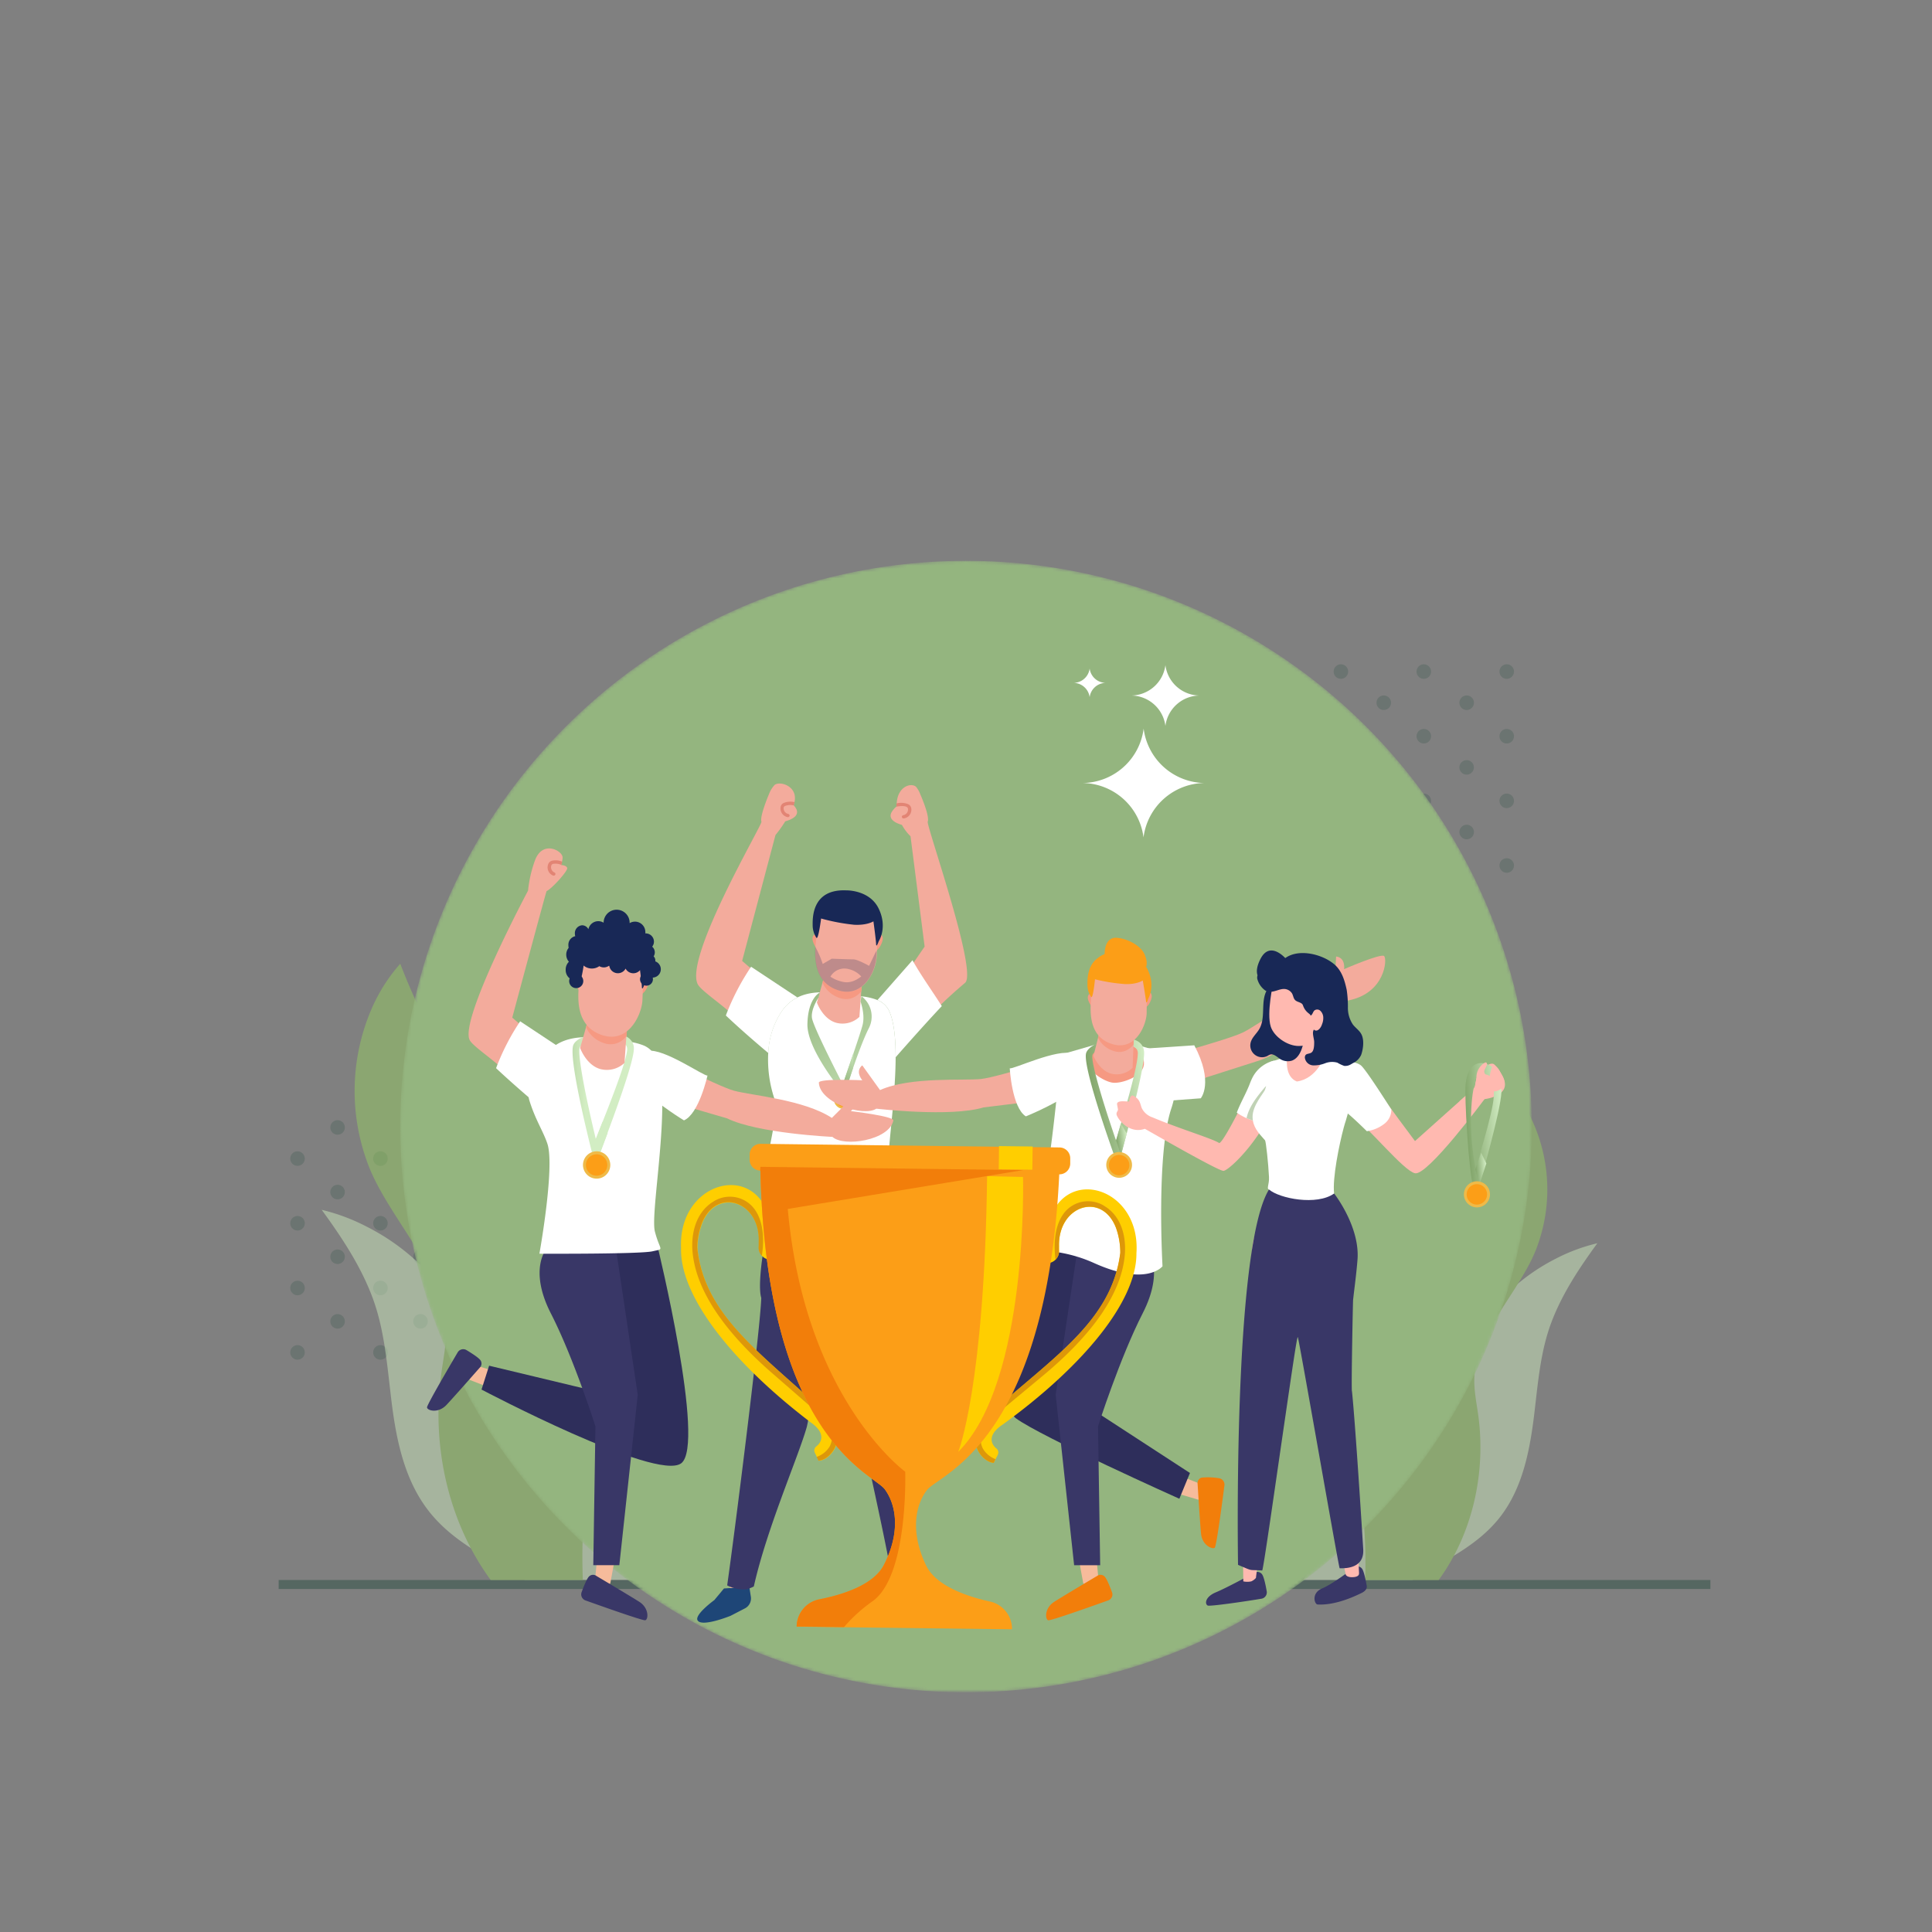 <svg xmlns="http://www.w3.org/2000/svg" xmlns:xlink="http://www.w3.org/1999/xlink" viewBox="0 0 600 600" id="the-best-team-gets-the-trophy"><rect x="0" y="0" width="600" height="600" fill="#808080" stroke="none"/><defs><linearGradient id="d" x1="300" x2="300" y1="179.71" y2="519.77" gradientUnits="userSpaceOnUse"><stop offset=".09" stop-color="#fff"></stop><stop offset="1" stop-color="#1a1a1a"></stop></linearGradient><linearGradient id="g" x1="300" x2="300" y1="179.71" y2="519.77" gradientUnits="userSpaceOnUse"><stop offset=".09" stop-color="#94b57f"></stop><stop offset="1" stop-color="#94b57f"></stop></linearGradient><linearGradient id="e" x1="390.06" x2="343.12" y1="290.74" y2="349.8" gradientTransform="matrix(-1 0 0 1 628.15 0)" gradientUnits="userSpaceOnUse"><stop offset="0" stop-color="#82a56b"></stop><stop offset=".99" stop-color="#d2edc3"></stop></linearGradient><linearGradient id="h" x1="368.59" x2="360.49" y1="339.85" y2="326.41" xlink:href="#e"></linearGradient><linearGradient id="i" x1="320.74" x2="338.97" y1="224.56" y2="224.56" gradientTransform="rotate(-7.59 1214.855 145.846)" xlink:href="#e"></linearGradient><linearGradient id="j" x1="326.71" x2="330.25" y1="237.53" y2="237.53" gradientTransform="rotate(-7.59 1214.855 145.846)" xlink:href="#e"></linearGradient><linearGradient id="k" x1="219.08" x2="238.17" y1="412.63" y2="412.63" gradientTransform="translate(-56.1 -63.9)" xlink:href="#e"></linearGradient><linearGradient id="l" x1="225.33" x2="229.04" y1="426.2" y2="426.2" gradientTransform="translate(-56.1 -63.9)" xlink:href="#e"></linearGradient><linearGradient id="m" x1="415.92" x2="427.57" y1="230.04" y2="230.04" gradientTransform="rotate(-4.24 2049.884 -243.725)" xlink:href="#e"></linearGradient><linearGradient id="n" x1="417.64" x2="421.18" y1="243.73" y2="243.73" gradientTransform="rotate(-4.24 2049.884 -243.725)" xlink:href="#e"></linearGradient><filter id="a" width="351.43" height="32766" x="124.29" y="-8492" color-interpolation-filters="sRGB" filterUnits="userSpaceOnUse"><feFlood flood-color="#fff" result="bg"></feFlood><feBlend in="SourceGraphic" in2="bg"></feBlend></filter><filter id="c" width="351.43" height="351.43" x="124.29" y="174.14" color-interpolation-filters="sRGB" filterUnits="userSpaceOnUse"><feFlood flood-color="#fff" result="bg"></feFlood><feBlend in="SourceGraphic" in2="bg"></feBlend></filter><mask id="f" width="351.43" height="351.43" x="124.29" y="174.14" maskUnits="userSpaceOnUse"><g filter="url(#c)" mask="url(#b)"><circle cx="300" cy="349.86" r="175.71" style="mix-blend-mode:multiply" fill="url(#d)"></circle></g></mask></defs><rect width="444.64" height="2.79" x="86.53" y="490.69" fill="#2b4f42" opacity=".5" transform="rotate(180 308.855 492.085)"></rect><g opacity=".25"><path fill="#2b4f42" d="M453.24 278.47a2.25 2.25 0 112.24 2.24A2.24 2.24 0 01453.24 278.47zM427.49 278.47a2.25 2.25 0 112.25 2.24A2.25 2.25 0 01427.49 278.47zM401.74 278.47a2.25 2.25 0 112.25 2.24A2.25 2.25 0 01401.74 278.47zM376 278.47a2.25 2.25 0 112.25 2.24A2.25 2.25 0 01376 278.47zM349.49 278.47a2.25 2.25 0 112.25 2.24A2.25 2.25 0 01349.49 278.47zM323.74 278.47a2.25 2.25 0 112.25 2.24A2.25 2.25 0 01323.74 278.47zM298 278.47a2.25 2.25 0 112.25 2.24A2.25 2.25 0 01298 278.47zM272.24 278.47a2.25 2.25 0 112.25 2.24A2.25 2.25 0 01272.24 278.47zM465.68 268.79a2.25 2.25 0 112.25 2.25A2.25 2.25 0 01465.68 268.79zM439.93 268.79a2.25 2.25 0 112.25 2.25A2.25 2.25 0 01439.93 268.79zM414.18 268.79a2.25 2.25 0 112.25 2.25A2.25 2.25 0 01414.18 268.79zM388.43 268.79a2.25 2.25 0 112.25 2.25A2.25 2.25 0 01388.43 268.79zM361.93 268.79a2.25 2.25 0 112.25 2.25A2.25 2.25 0 01361.93 268.79zM336.18 268.79a2.25 2.25 0 112.25 2.25A2.25 2.25 0 01336.18 268.79zM310.44 268.79a2.25 2.25 0 112.24 2.25A2.24 2.24 0 01310.44 268.79zM284.69 268.79a2.25 2.25 0 112.24 2.25A2.24 2.24 0 01284.69 268.79zM453.24 258.39a2.25 2.25 0 112.24 2.25A2.24 2.24 0 01453.24 258.39zM427.49 258.39a2.25 2.25 0 112.25 2.25A2.24 2.24 0 01427.49 258.39zM401.74 258.39a2.25 2.25 0 112.25 2.25A2.24 2.24 0 01401.74 258.39zM376 258.39a2.25 2.25 0 112.25 2.25A2.24 2.24 0 01376 258.39zM349.49 258.39a2.25 2.25 0 112.25 2.25A2.24 2.24 0 01349.49 258.39zM323.74 258.39a2.25 2.25 0 112.25 2.25A2.24 2.24 0 01323.74 258.39zM298 258.39a2.25 2.25 0 112.25 2.25A2.24 2.24 0 01298 258.39zM272.24 258.39a2.25 2.25 0 112.25 2.25A2.24 2.24 0 01272.24 258.39zM465.68 248.71a2.25 2.25 0 112.25 2.25A2.24 2.24 0 01465.68 248.71zM439.93 248.71a2.25 2.25 0 112.25 2.25A2.24 2.24 0 01439.93 248.71zM414.18 248.71a2.25 2.25 0 112.25 2.25A2.24 2.24 0 01414.18 248.71zM388.43 248.71a2.25 2.25 0 112.25 2.25A2.24 2.24 0 01388.43 248.71zM361.93 248.71a2.25 2.25 0 112.25 2.25A2.24 2.24 0 01361.93 248.71zM336.18 248.71a2.25 2.25 0 112.25 2.25A2.24 2.24 0 01336.18 248.71zM310.44 248.71a2.25 2.25 0 112.24 2.25A2.24 2.24 0 01310.44 248.71zM284.69 248.71a2.25 2.25 0 112.24 2.25A2.24 2.24 0 01284.69 248.71z"></path><circle cx="455.48" cy="238.32" r="2.25" fill="#2b4f42"></circle><path fill="#2b4f42" d="M427.49,238.32a2.25,2.25,0,1,1,2.25,2.24A2.25,2.25,0,0,1,427.49,238.32Z"></path><circle cx="403.99" cy="238.32" r="2.25" fill="#2b4f42"></circle><circle cx="378.24" cy="238.32" r="2.25" fill="#2b4f42"></circle><path fill="#2b4f42" d="M349.49 238.32a2.25 2.25 0 112.25 2.24A2.25 2.25 0 01349.49 238.32zM323.74 238.32a2.25 2.25 0 112.25 2.24A2.25 2.25 0 01323.74 238.32zM298 238.32a2.25 2.25 0 112.25 2.24A2.25 2.25 0 01298 238.32zM272.24 238.32a2.25 2.25 0 112.25 2.24A2.25 2.25 0 01272.24 238.32zM465.68 228.64a2.25 2.25 0 112.25 2.25A2.25 2.25 0 01465.68 228.64zM439.93 228.64a2.25 2.25 0 112.25 2.25A2.25 2.25 0 01439.93 228.64zM414.18 228.64a2.25 2.25 0 112.25 2.25A2.25 2.25 0 01414.18 228.64zM388.43 228.64a2.25 2.25 0 112.25 2.25A2.25 2.25 0 01388.43 228.64zM361.93 228.64a2.25 2.25 0 112.25 2.25A2.25 2.25 0 01361.93 228.64zM336.18 228.64a2.25 2.25 0 112.25 2.25A2.25 2.25 0 01336.18 228.64zM310.44 228.64a2.25 2.25 0 112.24 2.25A2.24 2.24 0 01310.44 228.64zM284.69 228.64a2.25 2.25 0 112.24 2.25A2.24 2.24 0 01284.69 228.64zM453.24 218.24a2.25 2.25 0 112.24 2.25A2.24 2.24 0 01453.24 218.24zM427.49 218.24a2.25 2.25 0 112.25 2.25A2.25 2.25 0 01427.49 218.24zM401.74 218.24a2.25 2.25 0 112.25 2.25A2.25 2.25 0 01401.74 218.24zM376 218.24a2.25 2.25 0 112.25 2.25A2.25 2.25 0 01376 218.24zM349.49 218.24a2.25 2.25 0 112.25 2.25A2.25 2.25 0 01349.49 218.24zM323.74 218.24a2.25 2.25 0 112.25 2.25A2.25 2.25 0 01323.74 218.24zM298 218.24a2.25 2.25 0 112.25 2.25A2.25 2.25 0 01298 218.24zM272.24 218.24a2.25 2.25 0 112.25 2.25A2.25 2.25 0 01272.24 218.24zM465.68 208.56a2.25 2.25 0 112.25 2.25A2.24 2.24 0 01465.68 208.56zM439.93 208.56a2.25 2.25 0 112.25 2.25A2.24 2.24 0 01439.93 208.56zM414.18 208.56a2.25 2.25 0 112.25 2.25A2.24 2.24 0 01414.18 208.56zM388.43 208.56a2.25 2.25 0 112.25 2.25A2.24 2.24 0 01388.43 208.56zM361.93 208.56a2.25 2.25 0 112.25 2.25A2.24 2.24 0 01361.93 208.56zM336.18 208.56a2.25 2.25 0 112.25 2.25A2.24 2.24 0 01336.18 208.56zM310.44 208.56a2.25 2.25 0 112.24 2.25A2.24 2.24 0 01310.44 208.56zM284.69 208.56a2.25 2.25 0 112.24 2.25A2.24 2.24 0 01284.69 208.56z"></path></g><g opacity=".25"><path fill="#2b4f42" d="M271.14 420a2.25 2.25 0 112.25 2.25A2.24 2.24 0 01271.14 420zM245.39 420a2.25 2.25 0 112.25 2.25A2.24 2.24 0 01245.39 420zM219.64 420a2.25 2.25 0 112.25 2.25A2.24 2.24 0 01219.64 420zM193.89 420a2.25 2.25 0 112.25 2.25A2.24 2.24 0 01193.89 420zM167.39 420a2.25 2.25 0 112.25 2.25A2.24 2.24 0 01167.39 420zM141.65 420a2.25 2.25 0 112.24 2.25A2.24 2.24 0 01141.65 420zM115.9 420a2.25 2.25 0 112.24 2.25A2.24 2.24 0 01115.9 420zM90.15 420a2.25 2.25 0 112.24 2.25A2.24 2.24 0 0190.15 420zM283.58 410.37a2.25 2.25 0 112.25 2.24A2.25 2.25 0 01283.58 410.37zM257.83 410.37a2.25 2.25 0 112.25 2.24A2.25 2.25 0 01257.83 410.37zM232.09 410.37a2.25 2.25 0 112.24 2.24A2.24 2.24 0 01232.09 410.37zM206.34 410.37a2.25 2.25 0 112.24 2.24A2.24 2.24 0 01206.34 410.37zM179.84 410.37a2.25 2.25 0 112.24 2.24A2.24 2.24 0 01179.84 410.37zM154.09 410.37a2.25 2.25 0 112.24 2.24A2.24 2.24 0 01154.09 410.37zM128.34 410.37a2.25 2.25 0 112.25 2.24A2.25 2.25 0 01128.34 410.37zM102.59 410.37a2.25 2.25 0 112.25 2.24A2.25 2.25 0 01102.59 410.37zM271.14 400a2.25 2.25 0 112.25 2.25A2.25 2.25 0 01271.14 400zM245.39 400a2.25 2.25 0 112.25 2.25A2.25 2.25 0 01245.39 400zM219.64 400a2.25 2.25 0 112.25 2.25A2.25 2.25 0 01219.64 400zM193.89 400a2.25 2.25 0 112.25 2.25A2.25 2.25 0 01193.89 400zM167.39 400a2.25 2.25 0 112.25 2.25A2.25 2.25 0 01167.39 400zM141.65 400a2.25 2.25 0 112.24 2.25A2.24 2.24 0 01141.65 400zM115.9 400a2.25 2.25 0 112.24 2.25A2.24 2.24 0 01115.9 400zM90.15 400a2.25 2.25 0 112.24 2.25A2.24 2.24 0 0190.15 400zM283.58 390.29a2.25 2.25 0 112.25 2.25A2.25 2.25 0 01283.58 390.29zM257.83 390.29a2.25 2.25 0 112.25 2.25A2.25 2.25 0 01257.83 390.29zM232.09 390.29a2.25 2.25 0 112.24 2.25A2.24 2.24 0 01232.09 390.29zM206.34 390.29a2.25 2.25 0 112.24 2.25A2.24 2.24 0 01206.34 390.29zM179.84 390.29a2.25 2.25 0 112.24 2.25A2.24 2.24 0 01179.84 390.29zM154.09 390.29a2.25 2.25 0 112.24 2.25A2.24 2.24 0 01154.09 390.29zM128.34 390.29a2.25 2.25 0 112.25 2.25A2.25 2.25 0 01128.34 390.29zM102.59 390.29a2.25 2.25 0 112.25 2.25A2.25 2.25 0 01102.59 390.29zM271.14 379.89a2.25 2.25 0 112.25 2.25A2.24 2.24 0 01271.14 379.89zM245.39 379.89a2.25 2.25 0 112.25 2.25A2.24 2.24 0 01245.39 379.89zM219.64 379.89a2.25 2.25 0 112.25 2.25A2.24 2.24 0 01219.64 379.89zM193.89 379.89a2.25 2.25 0 112.25 2.25A2.24 2.24 0 01193.89 379.89zM167.39 379.89a2.25 2.25 0 112.25 2.25A2.24 2.24 0 01167.39 379.89zM141.65 379.89a2.25 2.25 0 112.24 2.25A2.24 2.24 0 01141.65 379.89zM115.9 379.89a2.25 2.25 0 112.24 2.25A2.24 2.24 0 01115.9 379.89zM90.15 379.89a2.25 2.25 0 112.24 2.25A2.24 2.24 0 0190.15 379.89zM283.58 370.22a2.25 2.25 0 112.25 2.24A2.25 2.25 0 01283.58 370.22zM257.83 370.22a2.25 2.25 0 112.25 2.24A2.25 2.25 0 01257.83 370.22zM232.09 370.22a2.25 2.25 0 112.24 2.24A2.24 2.24 0 01232.09 370.22zM206.34 370.22a2.25 2.25 0 112.24 2.24A2.24 2.24 0 01206.34 370.22zM179.84 370.22a2.25 2.25 0 112.24 2.24A2.24 2.24 0 01179.84 370.22zM154.09 370.22a2.25 2.25 0 112.24 2.24A2.24 2.24 0 01154.09 370.22zM128.34 370.22a2.25 2.25 0 112.25 2.24A2.24 2.24 0 01128.34 370.22zM102.59 370.22a2.25 2.25 0 112.25 2.24A2.25 2.25 0 01102.59 370.22zM271.14 359.82a2.25 2.25 0 112.25 2.24A2.25 2.25 0 01271.14 359.82zM245.39 359.82a2.25 2.25 0 112.25 2.24A2.25 2.25 0 01245.39 359.82zM219.64 359.82a2.25 2.25 0 112.25 2.24A2.25 2.25 0 01219.64 359.82zM193.89 359.82a2.25 2.25 0 112.25 2.24A2.25 2.25 0 01193.89 359.82zM167.39 359.82a2.25 2.25 0 112.25 2.24A2.25 2.25 0 01167.39 359.82zM141.65 359.82a2.25 2.25 0 112.24 2.24A2.24 2.24 0 01141.65 359.82zM115.9 359.82a2.25 2.25 0 112.24 2.24A2.24 2.24 0 01115.9 359.82zM90.15 359.82a2.25 2.25 0 112.24 2.24A2.24 2.24 0 0190.15 359.82zM283.58 350.14a2.25 2.25 0 112.25 2.25A2.25 2.25 0 01283.58 350.14zM257.83 350.14a2.25 2.25 0 112.25 2.25A2.25 2.25 0 01257.83 350.14zM232.09 350.14a2.25 2.25 0 112.24 2.25A2.24 2.24 0 01232.09 350.14zM206.34 350.14a2.25 2.25 0 112.24 2.25A2.24 2.24 0 01206.34 350.14zM179.84 350.14a2.25 2.25 0 112.24 2.25A2.24 2.24 0 01179.84 350.14zM154.09 350.14a2.25 2.25 0 112.24 2.25A2.24 2.24 0 01154.09 350.14zM128.34 350.14a2.25 2.25 0 112.25 2.25A2.25 2.25 0 01128.34 350.14zM102.59 350.14a2.25 2.25 0 112.25 2.25A2.25 2.25 0 01102.59 350.14z"></path></g><g opacity=".5"><path fill="#cce7bb" d="M483.41,390.77a61.88,61.88,0,0,0-28.6,29.7c-3.93,8.37-5.38,17.63-8.74,26.22-4,10.19-12.19,15.23-20.48,21.72-7.1,5.55-14.12,11.57-19,19.17-.64,1-1.24,2-1.81,3.07h33.9c9.54-5.85,19.88-10.32,27-19.29,7.48-9.46,9.59-21.85,10.95-33.49,1.06-9.06,1.87-18.33,5.07-26.94,3.34-9,8.76-17.13,14.37-24.83A55.44,55.44,0,0,0,483.41,390.77Z"></path><path fill="#95cb62" d="M476.4,349.24a41.75,41.75,0,0,0-7.17-11.38c-5.84,15.21-13.15,28.07-24.46,39.94-7.8,8.18-16.13,16-22.17,25.59a47,47,0,0,0-7.66,24.53c-.11,10.31,4.58,20,6.53,30a142.54,142.54,0,0,1,2.47,32.79h22.84c10.56-14.45,14.7-33.32,12.33-51-.49-3.64-1.26-7.27-1.26-10.94,0-14.78,14.9-28.35,19.66-42A51.28,51.28,0,0,0,476.4,349.24Z"></path></g><g opacity=".5"><path fill="#cce7bb" d="M113.71,380.86a68,68,0,0,1,31.45,32.64c4.32,9.21,5.9,19.39,9.6,28.82,4.4,11.2,13.4,16.74,22.51,23.87,7.8,6.11,15.53,12.72,20.93,21.08.7,1.09,1.37,2.21,2,3.37H162.93c-10.49-6.42-21.86-11.34-29.65-21.2-8.22-10.4-10.54-24-12-36.82-1.17-9.95-2.06-20.14-5.58-29.61-3.67-9.87-9.63-18.83-15.79-27.29A60.72,60.72,0,0,1,113.71,380.86Z"></path><path fill="#95cb62" d="M115.3,313.54a52.5,52.5,0,0,1,9-14.25c7.32,19,16.47,35.16,30.63,50,9.77,10.26,20.2,20.08,27.76,32.06,6,9.42,9.47,19.91,9.59,30.71.15,12.91-5.73,25-8.17,37.59a178.33,178.33,0,0,0-3.1,41.06H152.4C139.16,472.62,134,449,137,426.91c.61-4.56,1.57-9.1,1.58-13.7,0-18.51-18.67-35.5-24.63-52.56A64.32,64.32,0,0,1,115.3,313.54Z"></path></g><g mask="url(#f)"><circle cx="300" cy="349.86" r="175.71" fill="url(#g)"></circle></g><path fill="#ffbe9d" d="M278.1,490l.16,3.46s5.22-.28,5.2-.59-.91-4.25-.91-4.25Z"></path><path fill="#1e4677" d="M283.13,491.9s18,3.11,16.94,7.63c-1,4.07-13.18,1.29-19-.29a4.28,4.28,0,0,1-3.16-4l-.13-3.14Z"></path><path fill="#ffbe9d" d="M231.7,492.15l-.16,3.46s-5.22-.28-5.2-.59.91-4.25.91-4.25Z"></path><path fill="#1e4677" d="M233.19,495.9l-.48-3.1-7.87.51-3,3.61s-6.19,4.49-5.21,6.28c1.26,2.25,10.24-1.39,10.24-1.39l4.43-2.29A3.48,3.48,0,0,0,233.19,495.9Z"></path><path fill="#393767" d="M283.68,489.14a3.59,3.59,0,0,1-1.39,1.75c-1.36.74-3.73.48-5.16,0-1.22-7.73-5.67-28.46-10-47.78-4-17.83-8-34.47-9.35-38.62-2,11.28-7,38-7.21,38.61-2.6,9.28-12.39,31.4-16.46,49.58a8.92,8.92,0,0,1-2.5.92,11.41,11.41,0,0,1-5.78-1.24c2.14-14.93,10.3-79.29,10.59-89.3-1.34-4.11.74-21.79,6.78-36.94,0,0,14.3,3.81,22.66,3.74a45.47,45.47,0,0,0,9.87-.88s1.76,17.79,2.44,27.42c1.2,10.95,4.15,37.42,4.16,38.05C282.55,444.12,282.2,470.57,283.68,489.14Z"></path><path fill="#231f20" d="M267.09,443.14c-4-17.83-8-34.47-9.35-38.62l5.07-13.93Z" opacity=".31"></path><path fill="#fff" d="M240.43,341c2.28,6.91-6,25.32-1.08,31.44,5.37,6.64,30.43,2.29,34.14,1.43s4-1.83,2.46-7.82c-1.11-4.25,2.16-23.07,2.2-37.7,0-6-.52-11.29-2.11-14.59a6.85,6.85,0,0,0-3.53-3.18,18.77,18.77,0,0,0-8-1.2c-8-1.91-13.28-1.41-16.88.4a12.78,12.78,0,0,0-4.85,4.26,25.18,25.18,0,0,0-4.2,13A38.36,38.36,0,0,0,240.43,341Z"></path><path fill="#f69982" d="M273.12 290s1.71.37.72 2.85-2.22 2.55-2.22 2.55S270.53 290 273.12 290zM253.36 290s-1.71.37-.73 2.85 2.22 2.55 2.22 2.55S256 290 253.36 290z"></path><path fill="#f3ab9c" d="M253.7,311.35s1.81,5.15,6.06,6.3a7.65,7.65,0,0,0,7.14-1.85l.57-7.89.29-4.1-11.61-1.19-.71,2.56Z"></path><path fill="#f69982" d="M255.44,305.18a8.57,8.57,0,0,0,3.81,4.1c3.58,1.93,6.31.81,8.22-1.37l.29-4.1-11.61-1.19Z"></path><path fill="#f3ab9c" d="M272.35,295.21c0,.81-.06,1.59-.12,2.28a14.38,14.38,0,0,1-2,5.89c-.23.38-.48.75-.75,1.12-2.17,2.85-5.61,4.75-10.41,2.55-5.6-2.56-6.1-8.47-5.82-13h0c.07-1,.18-1.95.27-2.76v-.05a19,19,0,0,0,.22-2.5,5.6,5.6,0,0,1,1.38-4.08c6.41,3.57,17.13,1.09,17.13,1.09S272.49,291,272.35,295.21Z"></path><path fill="#182856" d="M262.78,276.51s7.27-.22,10.11,5.68,0,10.13,0,10.13-.77,2.23-.81.88-.83-7.07-.83-7.07-1.94,1.28-6,1.06A61.93,61.93,0,0,1,255,285.25s-.83,6.64-1.45,6a7.12,7.12,0,0,1-1.17-3.81C252.37,285.32,252,276.07,262.78,276.51Z"></path><path fill="#f3ab9c" d="M299.71 305.23c-1.32 1.11-5.85 5-8.36 7.66-3.05-4.76-5.3-8.43-8-13.39l3.8-5.53-4.38-34.27a14.3 14.3 0 01-4.29-8.92 1.77 1.77 0 010-.23 6.77 6.77 0 010-1c.24-5.31 4.44-6.57 6-5.21a8 8 0 011.32 2.32s3 6.77 2.31 8.51C287.64 256.37 303.73 301.87 299.71 305.23zM246.74 249.09a6.49 6.49 0 01-.29 1 6.26 6.26 0 01-.3.73c-.35.75-.71 1.47-1.08 2.14-.15.28-.3.56-.45.82a37.61 37.61 0 01-3.79 5.55l-10.35 39.09 3.55 3.05c-3.25 4.55-4.37 8.53-6.48 13.71-3.48-3.36-9.83-7.53-10.85-9.5-4.29-8.36 20.1-49.63 19.78-50.48-.66-1.74 2.62-9.26 2.62-9.26a9 9 0 011.43-2.14C242.08 242.43 247.85 244.05 246.74 249.09z"></path><path fill="#fff" d="M233.26 300.23l14.4 9.54a12.78 12.78 0 00-4.85 4.26 25.18 25.18 0 00-4.2 13c-3.21-2.69-8.54-7.26-13.19-11.66A74.14 74.14 0 01233.26 300.23zM283.38 298.21c2.76 4.9 6.09 9.49 9.11 14.24-5 5.31-10.92 12-14.34 15.89 0-6-.52-11.29-2.11-14.59a6.85 6.85 0 00-3.53-3.18z"></path><path fill="url(#e)" d="M267.52,309.37a7.89,7.89,0,0,1,2.23,10.09c-3.14,6.28-7.52,20.41-7.52,20.41s-11.65-13.64-11.48-21.82,3.88-9.83,3.88-9.83l-.41,1.57s-2.4,3.47-2.07,6.28,9.59,20.66,9.59,20.66,5.2-14.88,6.11-18.27-.58-7.19-.58-7.43S267.52,309.37,267.52,309.37Z"></path><circle cx="261.99" cy="341.36" r="3.03" fill="#efba48"></circle><path fill="#fc9e17" d="M259.62,341.36A2.37,2.37,0,1,0,262,339,2.37,2.37,0,0,0,259.62,341.36Z"></path><polygon fill="url(#h)" points="261.74 336.73 262.76 338.33 264.96 331.6 265.07 326.92 261.74 336.73"></polygon><path fill="#182856" d="M257.89,303.32a5,5,0,0,1,5.73-2.34,7.32,7.32,0,0,1,3.85,2.28c-1.34,1-3.4,2.32-6.06,1.58A10.7,10.7,0,0,1,257.89,303.32Zm12-3.38c-.79-.43-3.69-2-4.86-2-1.35,0-6.71-.21-6.71-.21l-2.82,1.64a30.66,30.66,0,0,0-2.3-5.34c-.28,4.51.22,10.42,5.82,13,4.8,2.2,8.24.3,10.41-2.55.27-.37.52-.74.75-1.12a14.42,14.42,0,0,0,1.95-5.77c.06-.69.1-1.47.12-2.28C272.11,295.18,271,297.74,269.91,299.94Z" opacity=".24"></path><path fill="#f3ab9c" d="M280.55 256.29s-5.78-1.19-3.41-4.45 2.37-.15 2.37-.15zM243.57 255.14s5.78-1.18 3.41-4.44-2.37-.15-2.37-.15z"></path><path fill="#e28474" d="M280.76 254.16l-.11 0a.5.5 0 01-.12-1 1.79 1.79 0 001.45-2 .79.79 0 00-.36-.53c-.75-.48-2.33-.29-3.19-.12a6.77 6.77 0 010-1 5.75 5.75 0 013.72.29A1.77 1.77 0 01283 251 2.74 2.74 0 01280.76 254.16zM243.38 250.78a1.79 1.79 0 001.45 2 .43.43 0 01.24.15.48.48 0 01.13.46.51.51 0 01-.49.38l-.09 0h0a2.74 2.74 0 01-2.2-3.15 1.77 1.77 0 01.8-1.18 5.51 5.51 0 013.54-.32 6.49 6.49 0 01-.29 1 4.59 4.59 0 00-2.71.2A.79.79 0 00243.38 250.78z"></path><path fill="#f6bb9b" d="M368.3,459.07l4.85,1.9s.54,2.93-1,4.78l-6.49-1.93Z"></path><path fill="#f27e0a" d="M373,476.34c-.37-3.74-1.07-15.45-1.07-15.45a1.78,1.78,0,0,1,1.23-2,20.4,20.4,0,0,1,5.39.18,2,2,0,0,1,1.71,2.19c-.66,5.13-2.45,18.76-3,19.38S373.39,480.07,373,476.34Z"></path><path fill="#2e2e5b" d="M339.68,388l-17.87-1.35s-14.09,48.07-6.33,53.8,50.78,25,50.78,25l3.29-8-36.27-23.61Z"></path><path fill="#f6bb9b" d="M340.65,485.39l.51,5.18s-2.36,1.81-4.72,1.27l-1.23-6.66Z"></path><path fill="#f27e0a" d="M327.42,497.44c3.16-2,13.27-8,13.27-8a1.79,1.79,0,0,1,2.36.17c.69.71,1.66,3.15,2.3,4.89a1.94,1.94,0,0,1-1.17,2.51c-4.87,1.75-17.83,6.35-18.62,6.18C324.59,503,324.26,499.46,327.42,497.44Z"></path><path fill="#393767" d="M356.2,387.64s5.74,6.41-1.34,20.24S341,442.94,341,442.94l.67,43.16h-8.09l-5.73-52.94L334.62,388Z"></path><path fill="#f3ab9c" d="M357.17 329.39s24.1-6.37 29-8.83 18-12.48 28.27-14.06l.5-9.43s2.81 0 2.49 3.9c0 0 11.33-4.92 12.4-4.08s.39 11.69-11.31 13.85c0 0-18.27 16.06-28.51 18.95l-33.68 10.76zM333.87 326.85s-23.73 7.66-29.18 8.24-21.87-.79-31.39 3.44l-5.51-7.67s-2.37 1.51 0 4.63c0 0-13.55-.62-13.49.75.28 6.27 13.82 10.71 17.85 8.07 0 0 23.1 2.71 33.28-.39l32.71-4z"></path><path fill="#fff" d="M343,323.6,331.24,327l-2.63,9.51s-2.24,22.22-3.49,27.26c-1.94,7.83-8,24.82-8,24.82a44,44,0,0,1,22.76,3.71c16.29,7.3,21.15.95,21.15.95s-2-34.81,2.73-49c4.21-12.63-2.84-17.49-2.84-17.49l-11.48-3.3Z"></path><path fill="#fff" d="M362.15 341.88l10.75-.79s4.17-4.81-2-16.46l-15.12 1zM333.18 327.24c-4.71-1.75-18.71 5-19.59 4.52 0 0 .66 12.23 5 14.94C318.55 346.7 350.88 333.82 333.18 327.24z"></path><path fill="#f69982" d="M337.49,328.77c.39-3.61,4.68-6.09,9.58-5.56s8.56,3.88,8.17,7.49-6.83,5.85-9.59,5.55S337.09,332.37,337.49,328.77Z"></path><path fill="url(#i)" d="M350.81,322.53c-4.68-.76-12.33,1.32-13.47,4.41-1.31,3.69,7.21,27.74,8.9,32.5l1.88-.66-.05-.4c-4.84-13.58-9.48-28.74-8.77-30.8.42-1.12,3.74-2.62,7.19-3.08a11.71,11.71,0,0,1,3.93.05c2.84.43,2.87,1.9,2.94,2.38.06,5.39-6.78,26.63-7.68,30.92l2.42,1c.18-1.09,7.3-25.79,7.22-31.91C355.3,325.53,354.73,323.15,350.81,322.53Z"></path><polygon fill="url(#j)" points="346.61 354.12 348.12 358.78 349.91 352.08 348.11 348.86 346.61 354.12"></polygon><path fill="#efba48" d="M346,358.09a4,4,0,1,0,5.28,2.21A4.05,4.05,0,0,0,346,358.09Z"></path><path fill="#fc9e17" d="M346.37,358.9a3.17,3.17,0,1,0,4.12,1.74A3.18,3.18,0,0,0,346.37,358.9Z"></path><path fill="#f69982" d="M356.71 308s1.56.28.73 2.56-1.95 2.38-1.95 2.38S354.35 308 356.71 308zM338.73 308.49s-1.55.37-.59 2.6 2.09 2.26 2.09 2.26S341.09 308.42 338.73 308.49z"></path><path fill="#f3ab9c" d="M339.6,327.91s1.79,4.64,5.68,5.57a6.94,6.94,0,0,0,6.45-1.87l.31-7.2.16-3.74-10.6-.77-.58,2.35Z"></path><path fill="#f69982" d="M341,322.25a7.86,7.86,0,0,0,3.58,3.63c3.31,1.66,5.76.57,7.44-1.47l.16-3.74-10.6-.77Z"></path><path fill="#f3ab9c" d="M355.79,304.14s-9.69,2.54-15.62-.54a5.11,5.11,0,0,0-1.15,3.75c.2,2.31-2.61,13.15,5.33,16.51s11.53-5.12,11.75-9A105.53,105.53,0,0,0,355.79,304.14Z"></path><path fill="#fc9e17" d="M354.6,300.48l1.42-.4s1.34-5-5.2-5-13,2.17-9.31,5.82S354.6,300.48,354.6,300.48Z"></path><path fill="#fc9e17" d="M356.29,300.87a8,8,0,0,0-.84-1.29c1.92-4-3.92-7.95-8.54-8.33-3.17-.25-3.83,2.8-3.87,5.24-5.73,1.86-5.33,8.08-5.31,9.7a6.49,6.49,0,0,0,1.16,3.44c.58.56,1.17-5.5,1.17-5.5a56.12,56.12,0,0,0,9.4,1.49c3.72.09,5.44-1.12,5.44-1.12s.88,5.18,1,6.41.71-.82.71-.82S359,306.17,356.29,300.87Z"></path><path fill="#f3ab9c" d="M176.15,269.58c.23.9-4.78,6.43-6.4,7.16-.13.06-10.66,39.29-10.66,39.29l3.4,2.93c-3.11,4.37-4.19,8.19-6.22,13.16-3.33-3.23-9.43-7.23-10.41-9.12-3.24-6.31,18.13-46.4,18.13-46.4a38.32,38.32,0,0,1,2.15-9.39c2.31-6.33,8.41-3.12,8.58-1a5.57,5.57,0,0,1-.2,1.43,7.68,7.68,0,0,1-.28,1v0S175.93,268.68,176.15,269.58Z"></path><path fill="#e28474" d="M170.23,268.42a2.74,2.74,0,0,0,1.57,3.51h0s.06,0,.09,0a.51.51,0,0,0,.55-.28.46.46,0,0,0,0-.47.38.38,0,0,0-.21-.2,1.79,1.79,0,0,1-1-2.23.81.81,0,0,1,.46-.45,4.35,4.35,0,0,1,2.63.3,7.68,7.68,0,0,0,.28-1,5.13,5.13,0,0,0-3.28-.27A1.76,1.76,0,0,0,170.23,268.42Z"></path><path fill="#f3ab9c" d="M200.51,325.89s22.16,11.39,27.44,12.84,21.69,2.74,30.39,8.45l6.67-6.66s2.1,1.87-.76,4.55c0,0,13.47,1.59,13.19,2.92-1.29,6.14-15.37,8.34-18.91,5.08,0,0-23.21-1.06-32.74-5.76l-31.62-9.21Z"></path><path fill="#fff" d="M201.13,326.39c4.93-1,17.64,8,18.59,7.62,0,0-2.64,11.95-7.31,13.93C212.41,347.94,182.62,330,201.13,326.39Z"></path><path fill="#f6bb9b" d="M152.94,425.59l-5-1.46s-2.22,2-2.12,4.39l6.3,2.45Z"></path><path fill="#393767" d="M138.64,436.33c2.57-2.73,10.3-11.54,10.3-11.54a1.77,1.77,0,0,0,.27-2.35c-.56-.8-2.77-2.22-4.36-3.17a2,2,0,0,0-2.69.68c-2.62,4.45-9.56,16.31-9.54,17.12C132.65,438.06,136.06,439.05,138.64,436.33Z"></path><path fill="#2e2e5b" d="M186.27,388.09l17.86-1.35s15.16,62,7.41,67.71-62-22.91-62-22.91l2.36-7.41,40.76,9.77Z"></path><path fill="#f6bb9b" d="M185.3,485.4l-.5,5.18s2.36,1.81,4.71,1.27l1.23-6.66Z"></path><path fill="#393767" d="M198.53 497.45c-3.16-2-13.27-8-13.27-8a1.77 1.77 0 00-2.36.17c-.68.7-1.65 3.14-2.29 4.88a2 2 0 001.17 2.51c4.87 1.74 17.81 6.34 18.6 6.17C201.35 503 201.68 499.47 198.53 497.45zM169.77 387.75s-5.73 6.4 1.34 20.21 13.81 35 13.81 35l-.67 43.12h8.09l5.72-52.89-6.73-45.14z"></path><path fill="#fff" d="M170,355.2c2.37,7.21-2.48,34.15-2.48,34.15s31.26.15,35.13-.75,2.38.15.74-6.1c-1.16-4.43,2.25-24.07,2.29-39.33,0-6.25-.54-11.77-2.2-15.21a7.18,7.18,0,0,0-3.68-3.32,19.51,19.51,0,0,0-8.31-1.25c-8.37-2-13.85-1.47-17.61.42a13.39,13.39,0,0,0-5.06,4.44c-2.85,4.07-5.79,9.09-4.39,13.59C166.28,347.8,168.72,351.35,170,355.2Z"></path><path fill="url(#k)" d="M192.58,321.16c-4.81-1.27-13,.14-14.48,3.26-1.73,3.71,4.76,29.61,6.05,34.74l2-.5v-.42c-3.69-14.63-7-30.89-6.08-33,.55-1.13,4.16-2.37,7.8-2.5a12.25,12.25,0,0,1,4.09.44c2.92.74,2.8,2.27,2.82,2.78-.46,5.62-9.71,27.07-11.07,31.45l2.42,1.27c.3-1.12,10.17-26.16,10.7-32.54C197,324.73,196.6,322.19,192.58,321.16Z"></path><polygon fill="url(#l)" points="185.06 353.66 186.17 358.66 188.71 351.87 187.15 348.33 185.06 353.66"></polygon><path fill="#efba48" d="M184.06,357.74a4.24,4.24,0,1,0,5.29,2.83A4.23,4.23,0,0,0,184.06,357.74Z"></path><path fill="#fc9e17" d="M184.33,358.62a3.32,3.32,0,1,0,4.13,2.22A3.31,3.31,0,0,0,184.33,358.62Z"></path><path fill="#f69982" d="M200.42 303.18s1.79.37.76 3-2.32 2.66-2.32 2.66S197.72 303.18 200.42 303.18zM179.81 303.18s-1.78.37-.75 3 2.31 2.66 2.31 2.66S182.52 303.18 179.81 303.18z"></path><path fill="#f3ab9c" d="M180.16,325.45s1.9,5.37,6.33,6.57a8,8,0,0,0,7.45-1.92l.59-8.24.3-4.28-12.11-1.24L182,319Z"></path><path fill="#f69982" d="M182,319a9,9,0,0,0,4,4.28c3.73,2,6.58.84,8.57-1.44l.3-4.28-12.11-1.24Z"></path><path fill="#f3ab9c" d="M199.49,298.76s-11.17,2.59-17.86-1.14a5.87,5.87,0,0,0-1.45,4.26c.15,2.66-3.42,15,5.56,19.09s13.38-5.48,13.75-10A118.65,118.65,0,0,0,199.49,298.76Z"></path><path fill="#182856" d="M189.64,289.11s7.58-.23,10.54,5.93,0,10.57,0,10.57-.8,2.32-.84.91-.87-7.37-.87-7.37-2,1.33-6.27,1.1a64.64,64.64,0,0,1-10.72-2s-.87,6.93-1.52,6.26a7.48,7.48,0,0,1-1.22-4C178.78,298.31,178.41,288.65,189.64,289.11Z"></path><path fill="#182856" d="M198.26,294.53l1.64-.41s1.7-5.68-5.8-5.95-14.92,2.06-10.84,6.36S198.26,294.53,198.26,294.53Z"></path><path fill="#182856" d="M205.22,301a2.58,2.58,0,0,0-1.7-2.43,1.5,1.5,0,0,0,0-.22A1.86,1.86,0,0,0,203,297a2.32,2.32,0,0,0-.46-3,2.52,2.52,0,0,0,.55-1.57,2.57,2.57,0,0,0-2.57-2.56h-.1a2.85,2.85,0,0,0,0-.41,3.24,3.24,0,0,0-3.24-3.24,3.17,3.17,0,0,0-1.64.47c0-.05,0-.09,0-.13a4,4,0,0,0-8.08,0,3.09,3.09,0,0,0-1.65-.48,3.15,3.15,0,0,0-3.08,2.5,2.21,2.21,0,0,0-1.92-1.23,2.46,2.46,0,0,0-2.28,2.61,2.89,2.89,0,0,0,.12.78,2.73,2.73,0,0,0-2.13,2.88,3.65,3.65,0,0,0,.08.74,3.35,3.35,0,0,0,.08,4.32,3.37,3.37,0,0,0-1,2.49,3.27,3.27,0,0,0,1.24,2.68,2.22,2.22,0,0,0-.16.82,2.19,2.19,0,1,0,3.33-1.86,3.64,3.64,0,0,0,.38-1.64,3.26,3.26,0,0,0-1.25-2.68,3.07,3.07,0,0,0,.6-1.37,4,4,0,0,0,6.3,2.93,2.73,2.73,0,0,0,3.09-.2,2.68,2.68,0,0,0,.89,1.72,2.71,2.71,0,0,0,3.83-.25,2.5,2.5,0,0,0,.35-.52,2.92,2.92,0,0,0,.6.77,2.72,2.72,0,1,0-.24-3.83,2.55,2.55,0,0,0-.36.52,2.88,2.88,0,0,0-.59-.77,2.72,2.72,0,0,0-3.48-.08,2.66,2.66,0,0,0-2.74-2.38,4,4,0,0,0-6.25-1.36.43.43,0,0,1,0-.05,3.4,3.4,0,0,0-.18-1.08,2.39,2.39,0,0,0,1.94-1.91,3.14,3.14,0,0,0,5.93-1,4.07,4.07,0,0,0,2.58,1,4,4,0,0,0,2.46-.86,3.22,3.22,0,0,0,3.21,3,3.66,3.66,0,0,0,.75-.09,2.57,2.57,0,0,0,1,1.87,2.39,2.39,0,0,0-.37,1.27,2.35,2.35,0,0,0,1.25,2.07,2,2,0,0,0-.08.49,1.92,1.92,0,0,0,.6,1.38A2.62,2.62,0,0,0,200,301a2.53,2.53,0,0,0,.29,1.17,2,2,0,1,0,2.48,1.91,1.86,1.86,0,0,0-.06-.48A2.59,2.59,0,0,0,205.22,301Z"></path><path fill="#fff" d="M161.54,317.17l13.82,9.16a12.17,12.17,0,0,0-4.64,4.08,24.13,24.13,0,0,0-4,12.51c-3.08-2.58-8.2-7-12.66-11.19A71.18,71.18,0,0,1,161.54,317.17Z"></path><path fill="#ffce00" d="M211.51,387.54c-.45,14.93,15.76,35.51,40.12,54.09,4.64,3.19,3.87,6,1.89,7.56a1.62,1.62,0,0,0-.63,1.25,1.56,1.56,0,0,0,.16.7h0l.84,1.75h0l.51-.24-.51.25h0l.25.53.11.23.49-.08.1,0,.47-.13a6,6,0,0,0,1.3-.63,7.63,7.63,0,0,0,1.19-1,7,7,0,0,0,.84-1l.18-.26.18-.28a7.61,7.61,0,0,0,.45-.85c1.23-2.73,1-6.44-2.59-10-19.35-18.46-38.12-30.21-40.27-51.87a22.63,22.63,0,0,1,1.53-7.76c.12-.31.25-.6.39-.88,5-10.07,17.65-5.35,17.18,6.78,0,.11,0,.22,0,.33v.17c0,.07,0,.14,0,.21l0,.39v0l0,.27a3.74,3.74,0,0,0,3.67,4.16h0C244,358.52,210.43,363.33,211.51,387.54Zm24.06-11.05-2-1.72-.82-.72a9.45,9.45,0,0,0-11.1-.9,9.47,9.47,0,0,1,11.1.89l.78.68h0C234.81,375.82,235.48,376.4,235.57,376.49Zm19.33,75.87q.38-.24.72-.51Q255.27,452.12,254.9,452.36Z"></path><path fill="#dd970a" d="M215,387.71c.62,12,9.09,25.17,25.19,39.07l16.08,14,0,.06c3,3.62,2.19,6.75,1.44,8.29a7.63,7.63,0,0,1-4.08,3.32l.19.41h0l.24.53.11.23a4.53,4.53,0,0,0,.49-.08l.1,0,.47-.13a6,6,0,0,0,1.3-.63,7.63,7.63,0,0,0,1.19-1,8.73,8.73,0,0,0,.84-1l.18-.26.18-.28a7.61,7.61,0,0,0,.45-.85c1.25-2.75,1-6.49-2.56-10.08-19.35-18.46-38.12-30.21-40.27-51.87a22.41,22.41,0,0,1,1.5-7.7c.12-.31.25-.6.39-.88,4.94-10.13,17.66-5.39,17.18,6.78,0,.11,0,.22,0,.33v.17a1.49,1.49,0,0,1,0,.21c0,.13,0,.26,0,.39v0l0,.27a3.67,3.67,0,0,0,1,3c1-6.66,0-12.11-3-15.35l0,0h0a10.31,10.31,0,0,0-.75-.73,9.5,9.5,0,0,0-11.43-.7C217.07,375.94,214.75,381.2,215,387.71Z"></path><path fill="#ffce00" d="M303.51,450a7.62,7.62,0,0,0,.42.86l.17.28.18.27a7.92,7.92,0,0,0,.81,1,6.4,6.4,0,0,0,1.18,1,5.76,5.76,0,0,0,1.28.66l.46.15.11,0,.48.09.1-.2.28-.55h0c-.17-.08-.33-.16-.5-.26l.5.26h0l.88-1.73h0a1.62,1.62,0,0,0-.42-2c-1.94-1.57-2.64-4.43,2.07-7.5,24.81-18,41.51-38.17,41.42-53.11,1.56-22.7-27.83-29-28.15-2.5a42.74,42.74,0,0,0,.32,5.58,3.77,3.77,0,0,0,2.71-1.1,3.67,3.67,0,0,0,1.08-3,2.45,2.45,0,0,1,0-.27s0,0,0,0,0-.25,0-.38a1.62,1.62,0,0,1,0-.22v-.16c0-.11,0-.22,0-.33-.17-12.14,12.62-16.55,17.34-6.37.13.29.25.58.37.89a22.58,22.58,0,0,1,1.34,7.79c-2.67,21.61-21.73,32.9-41.51,50.89C302.68,443.55,302.35,447.26,303.51,450ZM331.2,375.9l.79-.66a9.5,9.5,0,0,1,11.44-.42,12.12,12.12,0,0,1,2.16,1.82,11.34,11.34,0,0,0-2.16-1.81,9.48,9.48,0,0,0-11.44.42l-.84.7-2,1.67,2.06-1.71Zm-23.93,76.57a7.15,7.15,0,0,0,.7.53A7.15,7.15,0,0,1,307.27,452.47Z"></path><path fill="#dd970a" d="M303.51,450a7.62,7.62,0,0,0,.42.86l.17.28.18.27a7.92,7.92,0,0,0,.81,1,7.77,7.77,0,0,0,1.18,1,5.76,5.76,0,0,0,1.28.66l.46.15.11,0a2.73,2.73,0,0,0,.48.1l.1-.21.27-.55h0l.2-.41a7.56,7.56,0,0,1-4-3.42c-.72-1.56-1.45-4.7,1.64-8.25l0-.06,16.42-13.64c16.43-13.5,25.22-26.44,26.12-38.44.43-6.5-1.76-11.82-6-14.57a9.47,9.47,0,0,0-11.43.42,8.63,8.63,0,0,0-.77.71h0l0,0c-3,3.17-4.2,8.59-3.35,15.28a3.67,3.67,0,0,0,1.08-3,2.45,2.45,0,0,1,0-.27s0,0,0,0a2.34,2.34,0,0,1,0-.38,1.62,1.62,0,0,1,0-.22v-.16c0-.12,0-.22,0-.33-.18-12.18,12.65-16.62,17.34-6.37.13.29.25.58.37.89a22.84,22.84,0,0,1,1.31,7.73c-2.67,21.6-21.72,32.9-41.51,50.89C302.64,443.5,302.32,447.24,303.51,450Z"></path><path fill="#fc9e17" d="M232.81,358.5l0,1.63a3.35,3.35,0,0,0,3.22,3.4h.1c2,83.41,35,94,38.66,99s4.88,13.51-.29,23.53c-3.26,6.34-13.21,9.33-20.08,10.67a8.72,8.72,0,0,0-7,8.45l66.87.81a8.72,8.72,0,0,0-6.83-8.62c-6.84-1.5-16.71-4.74-19.82-11.15-4.92-10.15-3.51-18.67.29-23.53,2.85-3.63,22.25-10.06,33.46-48.2,3.74-12.71,6.57-28.95,7.57-49.79a3.36,3.36,0,0,0,3.41-3.32l0-1.63a3.36,3.36,0,0,0-3.32-3.4l-92.8-1.12A3.35,3.35,0,0,0,232.81,358.5Z"></path><path fill="#f27e0a" d="M274.77,462.48c3.68,4.95,4.88,13.51-.29,23.53-3.26,6.34-13.21,9.33-20.08,10.67a8.72,8.72,0,0,0-7,8.45l14.71.18a48.34,48.34,0,0,1,8.91-8.06c11.15-8,10.1-40.21,10.1-40.21s-31.18-22.59-36.47-81.59l73.13-12.08-81.62-1s0,.4-.11,1.15h.1C238.11,446.94,271.09,457.54,274.77,462.48Z"></path><rect width="7.2" height="10.44" x="311.85" y="354.4" fill="#ffce00" transform="rotate(-89.31 315.428 359.616)"></rect><path fill="#ffce00" d="M317.71,365.52s1.76,63.49-20.11,85.36c0,0,8.16-20.28,8.95-85.61Z"></path><path fill="#393767" d="M377.62 494.5c3.47-1.43 12.06-6.13 12.06-6.13A1.77 1.77 0 01392 489c.55.82 1.08 3.39 1.4 5.22a2 2 0 01-1.6 2.27c-5.1.86-16 2.44-16.72 2.13C374.14 498.19 374.16 495.94 377.62 494.5zM410.62 493.29c3.47-1.44 10.13-6.63 10.13-6.63a1.77 1.77 0 012.29.58c.55.82 1.08 3.39 1.4 5.21.19 1.07-.62 1.79-1.6 2.27-4.79 2.35-9.5 3.78-13.64 3.57C408.2 498.24 407.16 494.72 410.62 493.29z"></path><path fill="#ffb9b0" d="M410 327.76c-.07-.82.45-5.41.45-5.41l-8.24 1.21s.09 4.15-.55 4.42a15.94 15.94 0 01-2.68.83l0 8.59 11.44-1.73 7.88-4.38S410.08 328.58 410 327.76zM347.19 344.63c0 .49-.78.91-.28 1.93 1.1 2.29 4.53 5.46 8.63 4 .18.06 22.67 13.06 24.41 13.06s13.53-11.17 17.39-25c.92-3.29.57-7.17-2.52-8.84a7.28 7.28 0 00-4.25 3.78C388 338.4 380.36 354.38 378.66 355c-2.12-1.41-12.42-4.47-20.76-8a5.69 5.69 0 01-3.23-2.7c-.62-1.23-.39-2.91-2.85-4.06-.58-.26-1.24 1.2-1.05 1.69s-3.54-.53-3.86.8C346.85 342.89 347.21 344.38 347.19 344.63z"></path><path fill="#fff" d="M398.21,341.63l-2.49-12.25a10.13,10.13,0,0,0-6.72,5.21,18.49,18.49,0,0,0-.91,2.1c-1.2,3.05-2.85,5.81-4,8.85a18,18,0,0,0,5.29,2.55,11.16,11.16,0,0,0,4.92.66,2.28,2.28,0,0,0,.83-.18,2.65,2.65,0,0,0,.86-.74q.78-.88,1.5-1.8a4.91,4.91,0,0,0,1-1.72A5.24,5.24,0,0,0,398.21,341.63Z"></path><g opacity=".5"><path fill="#82a56b" d="M392.77,337.71a1,1,0,0,1,.39-.33.7.7,0,0,1,.81.36,1.86,1.86,0,0,1,.17.94,12.88,12.88,0,0,1-.58,3.64l.38,6.43h0a11.12,11.12,0,0,1-4.61-.67c-.69-.26-1.44-.52-2.2-.83C387.9,343.64,390.37,340.57,392.77,337.71Z"></path></g><path fill="#ffb9b0" d="M419.8,443.52v0c3,14.4,1.59,34.19,2.27,45-.08,0,.34,1.1-1.71,1.27s-2.42-.73-2.42-.73-9.4-45.71-11.1-54.46a11.33,11.33,0,0,1-.22-1.7c-.41-6.58,5.53-6.92,8.87-1.47a21.33,21.33,0,0,1,1.53,2.94c.19.43.37.86.55,1.32v0a42.86,42.86,0,0,1,1.48,4.6l0,.16c.14.47.25.93.37,1.4l0,.11C419.59,442.53,419.7,443,419.8,443.52Z"></path><path fill="#ffb9b0" d="M402,391.82c.11,1.19.75,6.86,1.51,13.55.65,5.63,1.37,12,1.93,17,.41,3.77.71,6.77.84,8.18a17.4,17.4,0,0,0,.33,2.43v0c1.43,6.57,6,6.95,8.74,5.43a5.27,5.27,0,0,0,1.05-.72,3.53,3.53,0,0,0,1.17-1.93v0c.18-1.35.35-3.19.51-5.39v0s0,0,0,0l0-.05c.33-4.27.62-9.77.87-15.12.3-6.58.49-12.92.54-16.5,0-.2,0-.4,0-.59.05-11-10-18-16.29-14.58l-.22.11a1.62,1.62,0,0,1-.24.14c-.71.48-.95,2.11-1,4C401.82,389.09,401.92,390.58,402,391.82Z"></path><path fill="#ffb9b0" d="M417.34 433.19l.77-2.87v0a46.14 46.14 0 001 10l0 .16c.11.46.23.94.37 1.4l0 .11a8.24 8.24 0 01.32 1.47v0c0 1.3-2.77-4.48-3.4-5.83l-.13-.27.75-3zM395.64 446.27v0c.29 15.08-4.37 32.82-5.6 43.77a4.08 4.08 0 01-1.45 1.07 5.89 5.89 0 01-2.47 0s-.58-47.76-.63-56.89a15.15 15.15 0 01.09-1.74c.75-6.65 6.15-5.51 8.23.73a27 27 0 01.88 3.31c.1.47.18.95.27 1.45v0c.25 1.55.43 3.21.54 4.94v.18c0 .49.06 1 .09 1.47v.12C395.62 445.23 395.63 445.74 395.64 446.27z"></path><path fill="#ffb9b0" d="M392.51,440.12a4.2,4.2,0,0,0,1.06-.46A3,3,0,0,0,395,438h0c.4-1.3.87-3.12,1.39-5.26v0l0-.06c1-4.16,2.22-9.55,3.35-14.81,1.38-6.46,2.64-12.73,3.28-16.28.05-.19.61-2.78.65-3,1.93-11-6.66-18.2-12.91-16.1l-.24.09c-1.26.5-1.61,4.92-1.89,7.9s-2.4,33.92-2.93,39.52a19.71,19.71,0,0,0-.11,2.5C385.73,439.43,389.75,440.94,392.51,440.12Z"></path><path fill="#ffb9b0" d="M395.18,435.38l1.18-2.66v0A51,51,0,0,0,395.5,443v.18c0,.47,0,1,.09,1.47v.12a9.72,9.72,0,0,1,0,1.54v0c-.21,1.3-1.73-5.14-2.07-6.64,0-.19-.07-.3-.07-.3l1.19-2.81Z"></path><path fill="#393767" d="M414.33,370.66s8.08,10.27,7.25,20.59c-.34,4.3-.87,8.08-1.36,12.41-.07.62-.62,28.43-.35,28.44,0,0,.88,7.32,3.49,49,.37,5.91-5.29,6-7.32,5.93-.26,0-12.72-71.78-13-71.79s-1.87,11-3.83,24.4c-3,20.46-6.9,48.11-7.23,48.09-4.61-.31-2.47.36-7.5-1.75,0-1.1-1.68-98.23,9.61-116.55A140.85,140.85,0,0,0,414.33,370.66Z"></path><path fill="#fff" d="M389,346.94c.07,2.94,1.63,4.73,3.88,7.21.28.44,1,7,1.22,11.37.12,2.27-.85,3.69,0,3.88,3.23,2.82,14.88,5.1,20.22,1.25-.56-4.74,1.57-15.19,3-20.5.23-.82.42-1.51.6-2,1.34-4,3.75-17,2-17.54l-1.55-.45c-2.79-.84-6.92-2.29-6.92-2.29s-2.42,7.16-8.71,8c-3.44-1.42-3.13-5.76-3.09-7.76-1.12.31-1.62.62-5.1,1.65-1,1.41-.14,4.35-1.71,8.72C392.41,339.55,388.93,343.35,389,346.94Z"></path><path fill="#ffb9b0" d="M461,341.39,458,337.77l-18.56,16.6s-9.06-12.07-11.56-15.83c-2.74-4.15-5.21-7.69-9.22-8.38-.92.57.32,15.44.8,15.8,5.6,4.19,16.5,17.71,20,18.41C443.37,365.18,461,341.39,461,341.39Z"></path><path fill="#fff" d="M417.24,329.5s3.79.05,5.43,1.39,9.42,13.69,9.42,13.69a5.48,5.48,0,0,1-2,4.29,11.41,11.41,0,0,1-5.61,2.43s-3.91-3.89-6.12-5.66c-1.37-1.11-1.51,1.63-1.51,1.63l-6.89-6.74Z"></path><path fill="#ffb9b0" d="M466.72,334.43c-.71-1.35-1.55-3.08-3.32-3.42-1.17-.23-.63.14-1.73.59a5.47,5.47,0,0,0-3,3c-.36.94-.43,2-.73,2.92s-4.66,4.46-4.66,4.46l4.25,2.83s3.07-3.48,3.68-3.5C461.48,341.3,469.73,340.21,466.72,334.43Z"></path><path fill="#ffb9b0" d="M465.35,331.94a9,9,0,0,0-1.07-1.15,1.46,1.46,0,0,0-.65-.43,2,2,0,0,0-1.39.32,2.54,2.54,0,0,0-1.15,1.14,1.51,1.51,0,0,0,.84,1.82.39.39,0,0,1,.16.15.52.52,0,0,1-.11.36,2.56,2.56,0,0,0-.44,1.49.86.86,0,0,0,1,.77c.23,0,.53-.12.6,0a.31.31,0,0,1,0,.19,1.57,1.57,0,0,0,.35,1.26.42.42,0,0,0,.27.18.75.75,0,0,0,.29,0,4,4,0,0,0,1-.45l1.3-1.16A6,6,0,0,0,465.35,331.94Z"></path><path fill="url(#m)" d="M464.22,331.87c-3.71-3-8.31-2.58-9.06,4.81-.4,3.89.93,26.91,2.35,31.77l1.91-.55,0-.41c-4-13.84-2.38-28.16-1.55-30.17.49-1.09.11-3.64,2-3.74,1.38-.07.68-.16,1.84.16,2.81.6,2.15,6.3,2.19,6.79-.25,5.38-5.64,22.06-6.79,26.29l2.36,1.13c.25-1.08,6.54-22.67,6.81-28.79C466.26,337.78,466.41,333.63,464.22,331.87Z"></path><polygon fill="url(#n)" points="458.18 363.15 459.42 367.9 461.6 361.32 459.98 358 458.18 363.15"></polygon><path fill="#efba48" d="M457.37,367.08a4.05,4.05,0,1,0,5.14,2.52A4.07,4.07,0,0,0,457.37,367.08Z"></path><path fill="#fc9e17" d="M457.66,367.92a3.17,3.17,0,1,0,4,2A3.16,3.16,0,0,0,457.66,367.92Z"></path><path fill="#ffb9b0" d="M463.68 330.47s-1.63 4.28-1.1 6.08.78 3 2.81 2.06C470.3 336.41 463.68 330.47 463.68 330.47zM461.79 330.34a.45.45 0 00-.33-.39.66.66 0 00-.41.12 5.34 5.34 0 00-2.53 4.39 23.17 23.17 0 01-.35 2.34l2.05 1.29c1-.14 1.37-1.49 1.39-2.32a6.47 6.47 0 00-.62-2.72c-.24-.57.54-1.61.72-2.17A1.1 1.1 0 00461.79 330.34z"></path><path fill="#182856" d="M403.39,311.55c-.7-2.28-1.72-4.81-4-5.64l-5.92,1.54c-2.09,3.61-.28,8.55-2.39,12.14-.85,1.45-2.28,2.58-2.68,4.2a3.66,3.66,0,0,0,5.26,4.12,4.11,4.11,0,0,1,.81-.41c1-.3,2,.62,2.88,1.24a4.42,4.42,0,0,0,3.8.67c1.62-.54,2.62-2.18,3.16-3.8C405.86,321.08,404.79,316.12,403.39,311.55Z"></path><path fill="#ffb9b0" d="M395.44,305.12s-2.16,9.52-.79,13.72c1,3.11,5.17,6,8.65,6,9.58,0,11.29-13,11.24-13.64s-14.12-6.09-14.12-6.09Z"></path><path fill="#182856" d="M422.78,321.17c-.63-1.18-1.82-1.95-2.63-3a9.29,9.29,0,0,1-1.55-5.24,35,35,0,0,0-.37-5.52c-.67-3.09-1.55-6-3.93-8-3.68-3.07-10.9-4.92-15.15-1.87-1.15-1.21-5.08-4.74-7.66.19-1.27,2.44-1.32,4.08-.95,5.16a2.41,2.41,0,0,0-.1,1,6.37,6.37,0,0,0,2.6,3.78,3.08,3.08,0,0,0,1.47.33c1.62,0,3-1,4.56-.85a3,3,0,0,1,2,1.11c.58.7.5,1.69,1.17,2.35s2.08.66,2.39,1.57c.83,2.4,2.36,2.6,2.38,3.24.63-.28.7-1.18,1.22-1.63a1.43,1.43,0,0,1,1.82.12,3,3,0,0,1,.88,1.75,5,5,0,0,1-.35,2.4c-.42,1.36-1.59,2.59-2.54,1.69-.68,1,.07,2.69.09,3.83,0,.9,0,2.7-.84,3.29s-2,.13-2.06,1.54a2.71,2.71,0,0,0,2.53,2.45,9.38,9.38,0,0,0,3.78-.66,6,6,0,0,1,3.79-.18,11.19,11.19,0,0,0,2.13,1,3.32,3.32,0,0,0,2.08-.49c.21-.11.42-.24.62-.36a5.22,5.22,0,0,0,2.57-2.59C423.39,325.67,423.71,322.92,422.78,321.17Z"></path><path fill="#fff" d="M372.64 216a10.8 10.8 0 00-10.71 9.45A10.82 10.82 0 00351.21 216a10.81 10.81 0 0010.72-9.45A10.79 10.79 0 00372.64 216zM343.45 212.07a5.1 5.1 0 00-5.05 4.46 5.1 5.1 0 00-5-4.46 5.09 5.09 0 005-4.45A5.09 5.09 0 00343.45 212.07zM374.29 243.17a19.33 19.33 0 00-19.16 16.9A19.33 19.33 0 00336 243.17a19.32 19.32 0 0019.17-16.9A19.32 19.32 0 00374.29 243.17z"></path></svg>